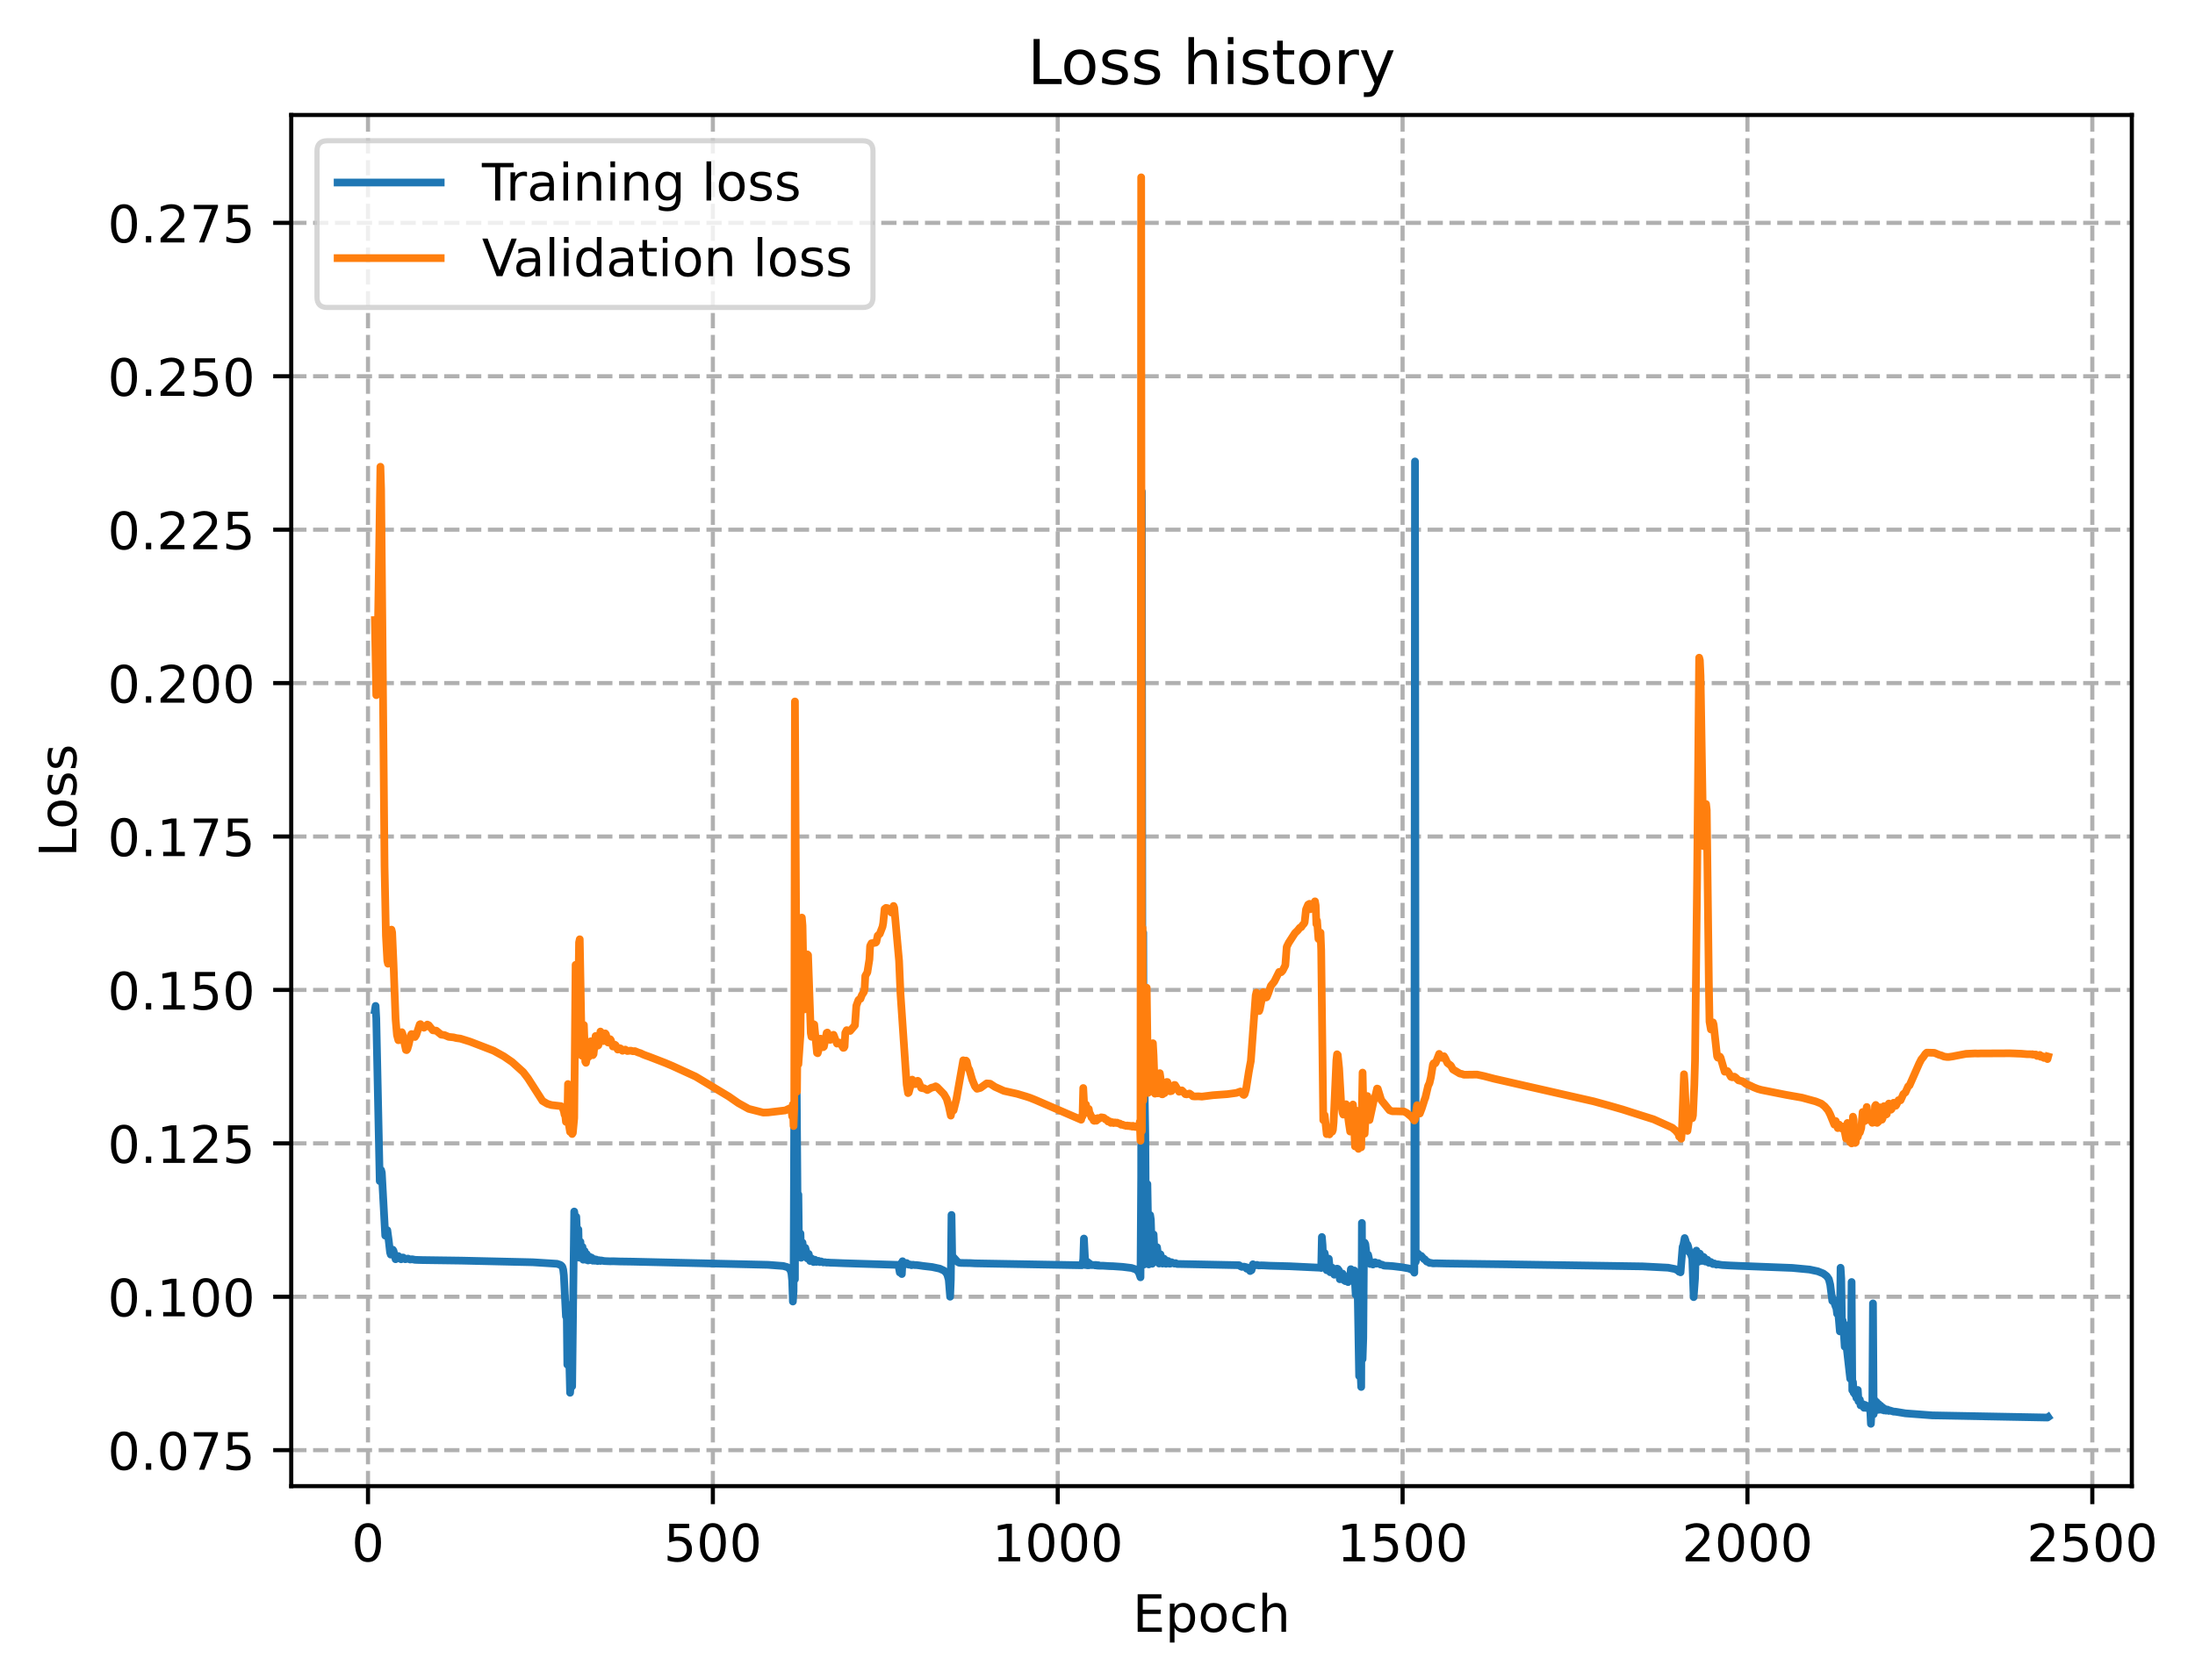 <?xml version="1.0" encoding="utf-8" standalone="no"?>
<!DOCTYPE svg PUBLIC "-//W3C//DTD SVG 1.1//EN"
  "http://www.w3.org/Graphics/SVG/1.1/DTD/svg11.dtd">
<!-- Created with matplotlib (https://matplotlib.org/) -->
<svg height="325.986pt" version="1.1" viewBox="0 0 425.883 325.986" width="425.883pt" xmlns="http://www.w3.org/2000/svg" xmlns:xlink="http://www.w3.org/1999/xlink">
 <defs>
  <style type="text/css">
*{stroke-linecap:butt;stroke-linejoin:round;}
  </style>
 </defs>
 <g id="figure_1">
  <g id="patch_1">
   <path d="M 0 325.986 
L 425.883 325.986 
L 425.883 0 
L 0 0 
z
" style="fill:#ffffff;"/>
  </g>
  <g id="axes_1">
   <g id="patch_2">
    <path d="M 56.506 288.43 
L 413.626 288.43 
L 413.626 22.318 
L 56.506 22.318 
z
" style="fill:#ffffff;"/>
   </g>
   <g id="matplotlib.axis_1">
    <g id="xtick_1">
     <g id="line2d_1">
      <path clip-path="url(#p9587d76557)" d="M 71.401 288.43 
L 71.401 22.318 
" style="fill:none;stroke:#b0b0b0;stroke-dasharray:2.96,1.28;stroke-dashoffset:0;stroke-width:0.8;"/>
     </g>
     <g id="line2d_2">
      <defs>
       <path d="M 0 0 
L 0 3.5 
" id="mae09c34c5b" style="stroke:#000000;stroke-width:0.8;"/>
      </defs>
      <g>
       <use style="stroke:#000000;stroke-width:0.8;" x="71.401" xlink:href="#mae09c34c5b" y="288.43"/>
      </g>
     </g>
     <g id="text_1">
      <!-- 0 -->
      <defs>
       <path d="M 31.781 66.406 
Q 24.172 66.406 20.328 58.906 
Q 16.5 51.422 16.5 36.375 
Q 16.5 21.391 20.328 13.891 
Q 24.172 6.391 31.781 6.391 
Q 39.453 6.391 43.281 13.891 
Q 47.125 21.391 47.125 36.375 
Q 47.125 51.422 43.281 58.906 
Q 39.453 66.406 31.781 66.406 
z
M 31.781 74.219 
Q 44.047 74.219 50.516 64.516 
Q 56.984 54.828 56.984 36.375 
Q 56.984 17.969 50.516 8.266 
Q 44.047 -1.422 31.781 -1.422 
Q 19.531 -1.422 13.062 8.266 
Q 6.594 17.969 6.594 36.375 
Q 6.594 54.828 13.062 64.516 
Q 19.531 74.219 31.781 74.219 
z
" id="DejaVuSans-48"/>
      </defs>
      <g transform="translate(68.219 303.029)scale(0.1 -0.1)">
       <use xlink:href="#DejaVuSans-48"/>
      </g>
     </g>
    </g>
    <g id="xtick_2">
     <g id="line2d_3">
      <path clip-path="url(#p9587d76557)" d="M 138.312 288.43 
L 138.312 22.318 
" style="fill:none;stroke:#b0b0b0;stroke-dasharray:2.96,1.28;stroke-dashoffset:0;stroke-width:0.8;"/>
     </g>
     <g id="line2d_4">
      <g>
       <use style="stroke:#000000;stroke-width:0.8;" x="138.312" xlink:href="#mae09c34c5b" y="288.43"/>
      </g>
     </g>
     <g id="text_2">
      <!-- 500 -->
      <defs>
       <path d="M 10.797 72.906 
L 49.516 72.906 
L 49.516 64.594 
L 19.828 64.594 
L 19.828 46.734 
Q 21.969 47.469 24.109 47.828 
Q 26.266 48.188 28.422 48.188 
Q 40.625 48.188 47.75 41.5 
Q 54.891 34.812 54.891 23.391 
Q 54.891 11.625 47.562 5.094 
Q 40.234 -1.422 26.906 -1.422 
Q 22.312 -1.422 17.547 -0.641 
Q 12.797 0.141 7.719 1.703 
L 7.719 11.625 
Q 12.109 9.234 16.797 8.062 
Q 21.484 6.891 26.703 6.891 
Q 35.156 6.891 40.078 11.328 
Q 45.016 15.766 45.016 23.391 
Q 45.016 31 40.078 35.438 
Q 35.156 39.891 26.703 39.891 
Q 22.75 39.891 18.812 39.016 
Q 14.891 38.141 10.797 36.281 
z
" id="DejaVuSans-53"/>
      </defs>
      <g transform="translate(128.768 303.029)scale(0.1 -0.1)">
       <use xlink:href="#DejaVuSans-53"/>
       <use x="63.623" xlink:href="#DejaVuSans-48"/>
       <use x="127.246" xlink:href="#DejaVuSans-48"/>
      </g>
     </g>
    </g>
    <g id="xtick_3">
     <g id="line2d_5">
      <path clip-path="url(#p9587d76557)" d="M 205.224 288.43 
L 205.224 22.318 
" style="fill:none;stroke:#b0b0b0;stroke-dasharray:2.96,1.28;stroke-dashoffset:0;stroke-width:0.8;"/>
     </g>
     <g id="line2d_6">
      <g>
       <use style="stroke:#000000;stroke-width:0.8;" x="205.224" xlink:href="#mae09c34c5b" y="288.43"/>
      </g>
     </g>
     <g id="text_3">
      <!-- 1000 -->
      <defs>
       <path d="M 12.406 8.297 
L 28.516 8.297 
L 28.516 63.922 
L 10.984 60.406 
L 10.984 69.391 
L 28.422 72.906 
L 38.281 72.906 
L 38.281 8.297 
L 54.391 8.297 
L 54.391 0 
L 12.406 0 
z
" id="DejaVuSans-49"/>
      </defs>
      <g transform="translate(192.499 303.029)scale(0.1 -0.1)">
       <use xlink:href="#DejaVuSans-49"/>
       <use x="63.623" xlink:href="#DejaVuSans-48"/>
       <use x="127.246" xlink:href="#DejaVuSans-48"/>
       <use x="190.869" xlink:href="#DejaVuSans-48"/>
      </g>
     </g>
    </g>
    <g id="xtick_4">
     <g id="line2d_7">
      <path clip-path="url(#p9587d76557)" d="M 272.135 288.43 
L 272.135 22.318 
" style="fill:none;stroke:#b0b0b0;stroke-dasharray:2.96,1.28;stroke-dashoffset:0;stroke-width:0.8;"/>
     </g>
     <g id="line2d_8">
      <g>
       <use style="stroke:#000000;stroke-width:0.8;" x="272.135" xlink:href="#mae09c34c5b" y="288.43"/>
      </g>
     </g>
     <g id="text_4">
      <!-- 1500 -->
      <g transform="translate(259.41 303.029)scale(0.1 -0.1)">
       <use xlink:href="#DejaVuSans-49"/>
       <use x="63.623" xlink:href="#DejaVuSans-53"/>
       <use x="127.246" xlink:href="#DejaVuSans-48"/>
       <use x="190.869" xlink:href="#DejaVuSans-48"/>
      </g>
     </g>
    </g>
    <g id="xtick_5">
     <g id="line2d_9">
      <path clip-path="url(#p9587d76557)" d="M 339.047 288.43 
L 339.047 22.318 
" style="fill:none;stroke:#b0b0b0;stroke-dasharray:2.96,1.28;stroke-dashoffset:0;stroke-width:0.8;"/>
     </g>
     <g id="line2d_10">
      <g>
       <use style="stroke:#000000;stroke-width:0.8;" x="339.047" xlink:href="#mae09c34c5b" y="288.43"/>
      </g>
     </g>
     <g id="text_5">
      <!-- 2000 -->
      <defs>
       <path d="M 19.188 8.297 
L 53.609 8.297 
L 53.609 0 
L 7.328 0 
L 7.328 8.297 
Q 12.938 14.109 22.625 23.891 
Q 32.328 33.688 34.812 36.531 
Q 39.547 41.844 41.422 45.531 
Q 43.312 49.219 43.312 52.781 
Q 43.312 58.594 39.234 62.25 
Q 35.156 65.922 28.609 65.922 
Q 23.969 65.922 18.812 64.312 
Q 13.672 62.703 7.812 59.422 
L 7.812 69.391 
Q 13.766 71.781 18.938 73 
Q 24.125 74.219 28.422 74.219 
Q 39.75 74.219 46.484 68.547 
Q 53.219 62.891 53.219 53.422 
Q 53.219 48.922 51.531 44.891 
Q 49.859 40.875 45.406 35.406 
Q 44.188 33.984 37.641 27.219 
Q 31.109 20.453 19.188 8.297 
z
" id="DejaVuSans-50"/>
      </defs>
      <g transform="translate(326.322 303.029)scale(0.1 -0.1)">
       <use xlink:href="#DejaVuSans-50"/>
       <use x="63.623" xlink:href="#DejaVuSans-48"/>
       <use x="127.246" xlink:href="#DejaVuSans-48"/>
       <use x="190.869" xlink:href="#DejaVuSans-48"/>
      </g>
     </g>
    </g>
    <g id="xtick_6">
     <g id="line2d_11">
      <path clip-path="url(#p9587d76557)" d="M 405.958 288.43 
L 405.958 22.318 
" style="fill:none;stroke:#b0b0b0;stroke-dasharray:2.96,1.28;stroke-dashoffset:0;stroke-width:0.8;"/>
     </g>
     <g id="line2d_12">
      <g>
       <use style="stroke:#000000;stroke-width:0.8;" x="405.958" xlink:href="#mae09c34c5b" y="288.43"/>
      </g>
     </g>
     <g id="text_6">
      <!-- 2500 -->
      <g transform="translate(393.233 303.029)scale(0.1 -0.1)">
       <use xlink:href="#DejaVuSans-50"/>
       <use x="63.623" xlink:href="#DejaVuSans-53"/>
       <use x="127.246" xlink:href="#DejaVuSans-48"/>
       <use x="190.869" xlink:href="#DejaVuSans-48"/>
      </g>
     </g>
    </g>
    <g id="text_7">
     <!-- Epoch -->
     <defs>
      <path d="M 9.812 72.906 
L 55.906 72.906 
L 55.906 64.594 
L 19.672 64.594 
L 19.672 43.016 
L 54.391 43.016 
L 54.391 34.719 
L 19.672 34.719 
L 19.672 8.297 
L 56.781 8.297 
L 56.781 0 
L 9.812 0 
z
" id="DejaVuSans-69"/>
      <path d="M 18.109 8.203 
L 18.109 -20.797 
L 9.078 -20.797 
L 9.078 54.688 
L 18.109 54.688 
L 18.109 46.391 
Q 20.953 51.266 25.266 53.625 
Q 29.594 56 35.594 56 
Q 45.562 56 51.781 48.094 
Q 58.016 40.188 58.016 27.297 
Q 58.016 14.406 51.781 6.484 
Q 45.562 -1.422 35.594 -1.422 
Q 29.594 -1.422 25.266 0.953 
Q 20.953 3.328 18.109 8.203 
z
M 48.688 27.297 
Q 48.688 37.203 44.609 42.844 
Q 40.531 48.484 33.406 48.484 
Q 26.266 48.484 22.188 42.844 
Q 18.109 37.203 18.109 27.297 
Q 18.109 17.391 22.188 11.75 
Q 26.266 6.109 33.406 6.109 
Q 40.531 6.109 44.609 11.75 
Q 48.688 17.391 48.688 27.297 
z
" id="DejaVuSans-112"/>
      <path d="M 30.609 48.391 
Q 23.391 48.391 19.188 42.75 
Q 14.984 37.109 14.984 27.297 
Q 14.984 17.484 19.156 11.844 
Q 23.344 6.203 30.609 6.203 
Q 37.797 6.203 41.984 11.859 
Q 46.188 17.531 46.188 27.297 
Q 46.188 37.016 41.984 42.703 
Q 37.797 48.391 30.609 48.391 
z
M 30.609 56 
Q 42.328 56 49.016 48.375 
Q 55.719 40.766 55.719 27.297 
Q 55.719 13.875 49.016 6.219 
Q 42.328 -1.422 30.609 -1.422 
Q 18.844 -1.422 12.172 6.219 
Q 5.516 13.875 5.516 27.297 
Q 5.516 40.766 12.172 48.375 
Q 18.844 56 30.609 56 
z
" id="DejaVuSans-111"/>
      <path d="M 48.781 52.594 
L 48.781 44.188 
Q 44.969 46.297 41.141 47.344 
Q 37.312 48.391 33.406 48.391 
Q 24.656 48.391 19.812 42.844 
Q 14.984 37.312 14.984 27.297 
Q 14.984 17.281 19.812 11.734 
Q 24.656 6.203 33.406 6.203 
Q 37.312 6.203 41.141 7.25 
Q 44.969 8.297 48.781 10.406 
L 48.781 2.094 
Q 45.016 0.344 40.984 -0.531 
Q 36.969 -1.422 32.422 -1.422 
Q 20.062 -1.422 12.781 6.344 
Q 5.516 14.109 5.516 27.297 
Q 5.516 40.672 12.859 48.328 
Q 20.219 56 33.016 56 
Q 37.156 56 41.109 55.141 
Q 45.062 54.297 48.781 52.594 
z
" id="DejaVuSans-99"/>
      <path d="M 54.891 33.016 
L 54.891 0 
L 45.906 0 
L 45.906 32.719 
Q 45.906 40.484 42.875 44.328 
Q 39.844 48.188 33.797 48.188 
Q 26.516 48.188 22.312 43.547 
Q 18.109 38.922 18.109 30.906 
L 18.109 0 
L 9.078 0 
L 9.078 75.984 
L 18.109 75.984 
L 18.109 46.188 
Q 21.344 51.125 25.703 53.562 
Q 30.078 56 35.797 56 
Q 45.219 56 50.047 50.172 
Q 54.891 44.344 54.891 33.016 
z
" id="DejaVuSans-104"/>
     </defs>
     <g transform="translate(219.755 316.707)scale(0.1 -0.1)">
      <use xlink:href="#DejaVuSans-69"/>
      <use x="63.184" xlink:href="#DejaVuSans-112"/>
      <use x="126.66" xlink:href="#DejaVuSans-111"/>
      <use x="187.842" xlink:href="#DejaVuSans-99"/>
      <use x="242.822" xlink:href="#DejaVuSans-104"/>
     </g>
    </g>
   </g>
   <g id="matplotlib.axis_2">
    <g id="ytick_1">
     <g id="line2d_13">
      <path clip-path="url(#p9587d76557)" d="M 56.506 281.449 
L 413.626 281.449 
" style="fill:none;stroke:#b0b0b0;stroke-dasharray:2.96,1.28;stroke-dashoffset:0;stroke-width:0.8;"/>
     </g>
     <g id="line2d_14">
      <defs>
       <path d="M 0 0 
L -3.5 0 
" id="m4286e74479" style="stroke:#000000;stroke-width:0.8;"/>
      </defs>
      <g>
       <use style="stroke:#000000;stroke-width:0.8;" x="56.506" xlink:href="#m4286e74479" y="281.449"/>
      </g>
     </g>
     <g id="text_8">
      <!-- 0.075 -->
      <defs>
       <path d="M 10.688 12.406 
L 21 12.406 
L 21 0 
L 10.688 0 
z
" id="DejaVuSans-46"/>
       <path d="M 8.203 72.906 
L 55.078 72.906 
L 55.078 68.703 
L 28.609 0 
L 18.312 0 
L 43.219 64.594 
L 8.203 64.594 
z
" id="DejaVuSans-55"/>
      </defs>
      <g transform="translate(20.878 285.248)scale(0.1 -0.1)">
       <use xlink:href="#DejaVuSans-48"/>
       <use x="63.623" xlink:href="#DejaVuSans-46"/>
       <use x="95.41" xlink:href="#DejaVuSans-48"/>
       <use x="159.033" xlink:href="#DejaVuSans-55"/>
       <use x="222.656" xlink:href="#DejaVuSans-53"/>
      </g>
     </g>
    </g>
    <g id="ytick_2">
     <g id="line2d_15">
      <path clip-path="url(#p9587d76557)" d="M 56.506 251.674 
L 413.626 251.674 
" style="fill:none;stroke:#b0b0b0;stroke-dasharray:2.96,1.28;stroke-dashoffset:0;stroke-width:0.8;"/>
     </g>
     <g id="line2d_16">
      <g>
       <use style="stroke:#000000;stroke-width:0.8;" x="56.506" xlink:href="#m4286e74479" y="251.674"/>
      </g>
     </g>
     <g id="text_9">
      <!-- 0.100 -->
      <g transform="translate(20.878 255.473)scale(0.1 -0.1)">
       <use xlink:href="#DejaVuSans-48"/>
       <use x="63.623" xlink:href="#DejaVuSans-46"/>
       <use x="95.41" xlink:href="#DejaVuSans-49"/>
       <use x="159.033" xlink:href="#DejaVuSans-48"/>
       <use x="222.656" xlink:href="#DejaVuSans-48"/>
      </g>
     </g>
    </g>
    <g id="ytick_3">
     <g id="line2d_17">
      <path clip-path="url(#p9587d76557)" d="M 56.506 221.9 
L 413.626 221.9 
" style="fill:none;stroke:#b0b0b0;stroke-dasharray:2.96,1.28;stroke-dashoffset:0;stroke-width:0.8;"/>
     </g>
     <g id="line2d_18">
      <g>
       <use style="stroke:#000000;stroke-width:0.8;" x="56.506" xlink:href="#m4286e74479" y="221.9"/>
      </g>
     </g>
     <g id="text_10">
      <!-- 0.125 -->
      <g transform="translate(20.878 225.699)scale(0.1 -0.1)">
       <use xlink:href="#DejaVuSans-48"/>
       <use x="63.623" xlink:href="#DejaVuSans-46"/>
       <use x="95.41" xlink:href="#DejaVuSans-49"/>
       <use x="159.033" xlink:href="#DejaVuSans-50"/>
       <use x="222.656" xlink:href="#DejaVuSans-53"/>
      </g>
     </g>
    </g>
    <g id="ytick_4">
     <g id="line2d_19">
      <path clip-path="url(#p9587d76557)" d="M 56.506 192.125 
L 413.626 192.125 
" style="fill:none;stroke:#b0b0b0;stroke-dasharray:2.96,1.28;stroke-dashoffset:0;stroke-width:0.8;"/>
     </g>
     <g id="line2d_20">
      <g>
       <use style="stroke:#000000;stroke-width:0.8;" x="56.506" xlink:href="#m4286e74479" y="192.125"/>
      </g>
     </g>
     <g id="text_11">
      <!-- 0.150 -->
      <g transform="translate(20.878 195.924)scale(0.1 -0.1)">
       <use xlink:href="#DejaVuSans-48"/>
       <use x="63.623" xlink:href="#DejaVuSans-46"/>
       <use x="95.41" xlink:href="#DejaVuSans-49"/>
       <use x="159.033" xlink:href="#DejaVuSans-53"/>
       <use x="222.656" xlink:href="#DejaVuSans-48"/>
      </g>
     </g>
    </g>
    <g id="ytick_5">
     <g id="line2d_21">
      <path clip-path="url(#p9587d76557)" d="M 56.506 162.35 
L 413.626 162.35 
" style="fill:none;stroke:#b0b0b0;stroke-dasharray:2.96,1.28;stroke-dashoffset:0;stroke-width:0.8;"/>
     </g>
     <g id="line2d_22">
      <g>
       <use style="stroke:#000000;stroke-width:0.8;" x="56.506" xlink:href="#m4286e74479" y="162.35"/>
      </g>
     </g>
     <g id="text_12">
      <!-- 0.175 -->
      <g transform="translate(20.878 166.15)scale(0.1 -0.1)">
       <use xlink:href="#DejaVuSans-48"/>
       <use x="63.623" xlink:href="#DejaVuSans-46"/>
       <use x="95.41" xlink:href="#DejaVuSans-49"/>
       <use x="159.033" xlink:href="#DejaVuSans-55"/>
       <use x="222.656" xlink:href="#DejaVuSans-53"/>
      </g>
     </g>
    </g>
    <g id="ytick_6">
     <g id="line2d_23">
      <path clip-path="url(#p9587d76557)" d="M 56.506 132.576 
L 413.626 132.576 
" style="fill:none;stroke:#b0b0b0;stroke-dasharray:2.96,1.28;stroke-dashoffset:0;stroke-width:0.8;"/>
     </g>
     <g id="line2d_24">
      <g>
       <use style="stroke:#000000;stroke-width:0.8;" x="56.506" xlink:href="#m4286e74479" y="132.576"/>
      </g>
     </g>
     <g id="text_13">
      <!-- 0.200 -->
      <g transform="translate(20.878 136.375)scale(0.1 -0.1)">
       <use xlink:href="#DejaVuSans-48"/>
       <use x="63.623" xlink:href="#DejaVuSans-46"/>
       <use x="95.41" xlink:href="#DejaVuSans-50"/>
       <use x="159.033" xlink:href="#DejaVuSans-48"/>
       <use x="222.656" xlink:href="#DejaVuSans-48"/>
      </g>
     </g>
    </g>
    <g id="ytick_7">
     <g id="line2d_25">
      <path clip-path="url(#p9587d76557)" d="M 56.506 102.801 
L 413.626 102.801 
" style="fill:none;stroke:#b0b0b0;stroke-dasharray:2.96,1.28;stroke-dashoffset:0;stroke-width:0.8;"/>
     </g>
     <g id="line2d_26">
      <g>
       <use style="stroke:#000000;stroke-width:0.8;" x="56.506" xlink:href="#m4286e74479" y="102.801"/>
      </g>
     </g>
     <g id="text_14">
      <!-- 0.225 -->
      <g transform="translate(20.878 106.601)scale(0.1 -0.1)">
       <use xlink:href="#DejaVuSans-48"/>
       <use x="63.623" xlink:href="#DejaVuSans-46"/>
       <use x="95.41" xlink:href="#DejaVuSans-50"/>
       <use x="159.033" xlink:href="#DejaVuSans-50"/>
       <use x="222.656" xlink:href="#DejaVuSans-53"/>
      </g>
     </g>
    </g>
    <g id="ytick_8">
     <g id="line2d_27">
      <path clip-path="url(#p9587d76557)" d="M 56.506 73.027 
L 413.626 73.027 
" style="fill:none;stroke:#b0b0b0;stroke-dasharray:2.96,1.28;stroke-dashoffset:0;stroke-width:0.8;"/>
     </g>
     <g id="line2d_28">
      <g>
       <use style="stroke:#000000;stroke-width:0.8;" x="56.506" xlink:href="#m4286e74479" y="73.027"/>
      </g>
     </g>
     <g id="text_15">
      <!-- 0.250 -->
      <g transform="translate(20.878 76.826)scale(0.1 -0.1)">
       <use xlink:href="#DejaVuSans-48"/>
       <use x="63.623" xlink:href="#DejaVuSans-46"/>
       <use x="95.41" xlink:href="#DejaVuSans-50"/>
       <use x="159.033" xlink:href="#DejaVuSans-53"/>
       <use x="222.656" xlink:href="#DejaVuSans-48"/>
      </g>
     </g>
    </g>
    <g id="ytick_9">
     <g id="line2d_29">
      <path clip-path="url(#p9587d76557)" d="M 56.506 43.252 
L 413.626 43.252 
" style="fill:none;stroke:#b0b0b0;stroke-dasharray:2.96,1.28;stroke-dashoffset:0;stroke-width:0.8;"/>
     </g>
     <g id="line2d_30">
      <g>
       <use style="stroke:#000000;stroke-width:0.8;" x="56.506" xlink:href="#m4286e74479" y="43.252"/>
      </g>
     </g>
     <g id="text_16">
      <!-- 0.275 -->
      <g transform="translate(20.878 47.051)scale(0.1 -0.1)">
       <use xlink:href="#DejaVuSans-48"/>
       <use x="63.623" xlink:href="#DejaVuSans-46"/>
       <use x="95.41" xlink:href="#DejaVuSans-50"/>
       <use x="159.033" xlink:href="#DejaVuSans-55"/>
       <use x="222.656" xlink:href="#DejaVuSans-53"/>
      </g>
     </g>
    </g>
    <g id="text_17">
     <!-- Loss -->
     <defs>
      <path d="M 9.812 72.906 
L 19.672 72.906 
L 19.672 8.297 
L 55.172 8.297 
L 55.172 0 
L 9.812 0 
z
" id="DejaVuSans-76"/>
      <path d="M 44.281 53.078 
L 44.281 44.578 
Q 40.484 46.531 36.375 47.5 
Q 32.281 48.484 27.875 48.484 
Q 21.188 48.484 17.844 46.438 
Q 14.5 44.391 14.5 40.281 
Q 14.5 37.156 16.891 35.375 
Q 19.281 33.594 26.516 31.984 
L 29.594 31.297 
Q 39.156 29.25 43.188 25.516 
Q 47.219 21.781 47.219 15.094 
Q 47.219 7.469 41.188 3.016 
Q 35.156 -1.422 24.609 -1.422 
Q 20.219 -1.422 15.453 -0.562 
Q 10.688 0.297 5.422 2 
L 5.422 11.281 
Q 10.406 8.688 15.234 7.391 
Q 20.062 6.109 24.812 6.109 
Q 31.156 6.109 34.562 8.281 
Q 37.984 10.453 37.984 14.406 
Q 37.984 18.062 35.516 20.016 
Q 33.062 21.969 24.703 23.781 
L 21.578 24.516 
Q 13.234 26.266 9.516 29.906 
Q 5.812 33.547 5.812 39.891 
Q 5.812 47.609 11.281 51.797 
Q 16.75 56 26.812 56 
Q 31.781 56 36.172 55.266 
Q 40.578 54.547 44.281 53.078 
z
" id="DejaVuSans-115"/>
     </defs>
     <g transform="translate(14.798 166.341)rotate(-90)scale(0.1 -0.1)">
      <use xlink:href="#DejaVuSans-76"/>
      <use x="53.963" xlink:href="#DejaVuSans-111"/>
      <use x="115.145" xlink:href="#DejaVuSans-115"/>
      <use x="167.244" xlink:href="#DejaVuSans-115"/>
     </g>
    </g>
   </g>
   <g id="line2d_31">
    <path clip-path="url(#p9587d76557)" d="M 72.739 196.085 
L 72.873 195.228 
L 73.007 197.654 
L 73.676 229.226 
L 73.81 228.56 
L 73.943 227.084 
L 74.077 227.582 
L 74.746 239.816 
L 75.014 238.751 
L 75.148 238.755 
L 75.415 240.72 
L 75.683 243.079 
L 75.817 243.495 
L 75.951 243.299 
L 76.218 242.542 
L 76.352 242.767 
L 76.754 244.393 
L 76.887 244.32 
L 77.155 243.792 
L 77.289 243.776 
L 77.824 244.402 
L 78.092 244.06 
L 78.226 244.062 
L 78.627 244.394 
L 79.162 244.267 
L 79.564 244.447 
L 79.965 244.395 
L 80.501 244.507 
L 81.036 244.529 
L 81.973 244.555 
L 89.601 244.663 
L 103.384 244.982 
L 108.068 245.276 
L 108.737 245.495 
L 109.005 245.723 
L 109.139 245.955 
L 109.273 246.419 
L 109.406 247.532 
L 109.808 255.488 
L 109.942 253.099 
L 110.076 264.863 
L 110.209 263.806 
L 110.343 259.602 
L 110.611 270.311 
L 110.879 266.906 
L 111.012 269.068 
L 111.414 235.134 
L 111.548 236.198 
L 111.681 242.519 
L 111.815 236.15 
L 112.083 242.727 
L 112.217 238.615 
L 112.351 244.085 
L 112.618 241.011 
L 112.752 244.09 
L 112.886 243.398 
L 113.02 241.998 
L 113.154 244.48 
L 113.421 242.787 
L 113.689 244.499 
L 113.823 243.378 
L 114.09 244.636 
L 114.224 243.946 
L 114.358 243.89 
L 114.492 244.563 
L 114.626 244.463 
L 114.759 244.067 
L 115.027 244.677 
L 115.161 244.362 
L 115.295 244.371 
L 115.429 244.692 
L 115.562 244.645 
L 115.696 244.457 
L 115.964 244.755 
L 116.231 244.581 
L 116.499 244.731 
L 116.633 244.625 
L 117.034 244.709 
L 117.302 244.751 
L 118.373 244.794 
L 119.042 244.785 
L 120.246 244.827 
L 122.789 244.865 
L 149.018 245.476 
L 151.962 245.702 
L 152.765 245.929 
L 153.167 246.218 
L 153.434 246.679 
L 153.568 247.198 
L 153.702 248.551 
L 153.836 252.602 
L 153.97 250.554 
L 154.103 216.121 
L 154.237 248.29 
L 154.371 183.532 
L 154.772 237.641 
L 154.906 231.847 
L 155.04 244.027 
L 155.174 239.721 
L 155.308 239.394 
L 155.442 244.106 
L 155.575 243.95 
L 155.709 241.165 
L 155.977 243.907 
L 156.245 242.181 
L 156.378 242.659 
L 156.646 244.239 
L 156.914 243.364 
L 157.181 244.738 
L 157.315 244.574 
L 157.449 244.228 
L 157.583 244.338 
L 157.85 244.94 
L 158.118 244.491 
L 158.386 244.92 
L 158.787 244.701 
L 159.055 244.948 
L 159.322 244.819 
L 159.724 245.012 
L 159.992 244.959 
L 160.393 245.051 
L 160.661 245.031 
L 161.062 245.07 
L 161.865 245.093 
L 163.739 245.17 
L 174.311 245.492 
L 174.578 246.972 
L 174.846 245.159 
L 174.98 247.27 
L 175.114 244.781 
L 175.247 245.659 
L 175.381 245.071 
L 175.649 245.376 
L 175.916 245.136 
L 176.318 245.451 
L 176.586 245.419 
L 176.853 245.552 
L 177.121 245.462 
L 177.522 245.53 
L 177.79 245.524 
L 178.325 245.586 
L 179.128 245.703 
L 180.868 245.906 
L 182.34 246.226 
L 183.143 246.594 
L 183.544 246.962 
L 183.812 247.421 
L 184.08 248.375 
L 184.347 251.667 
L 184.481 248.365 
L 184.615 235.794 
L 184.749 243.947 
L 184.883 243.896 
L 185.819 244.924 
L 186.087 245.076 
L 186.489 245.115 
L 188.228 245.141 
L 189.165 245.194 
L 197.061 245.332 
L 209.908 245.564 
L 210.041 245.294 
L 210.175 244.395 
L 210.309 240.38 
L 210.577 245.518 
L 210.71 244.845 
L 210.844 244.805 
L 210.978 245.572 
L 211.112 245.003 
L 211.246 245.57 
L 211.38 245.212 
L 211.513 245.52 
L 211.647 245.397 
L 211.781 245.529 
L 212.316 245.508 
L 212.45 245.582 
L 212.584 245.5 
L 212.718 245.607 
L 212.852 245.53 
L 212.985 245.638 
L 213.119 245.55 
L 213.253 245.647 
L 213.521 245.653 
L 214.056 245.652 
L 215.26 245.728 
L 215.93 245.744 
L 217.803 245.874 
L 219.543 246.089 
L 220.346 246.36 
L 220.747 246.666 
L 221.015 247.126 
L 221.282 247.901 
L 221.416 228.287 
L 221.55 95.405 
L 221.684 237.751 
L 221.818 181.012 
L 221.952 245.432 
L 222.085 212.181 
L 222.219 220.475 
L 222.353 242.333 
L 222.487 242.084 
L 222.621 229.801 
L 222.888 245.403 
L 223.156 235.817 
L 223.29 236.72 
L 223.557 245.274 
L 223.825 239.571 
L 224.093 244.87 
L 224.227 244.756 
L 224.494 242.053 
L 224.896 245.23 
L 225.163 243.435 
L 225.565 245.244 
L 225.832 244.272 
L 225.966 244.41 
L 226.234 245.278 
L 226.368 245.141 
L 226.635 244.731 
L 226.903 245.26 
L 227.037 245.261 
L 227.305 244.974 
L 227.84 245.239 
L 228.107 245.15 
L 228.375 245.313 
L 229.044 245.323 
L 230.784 245.356 
L 233.059 245.401 
L 240.419 245.552 
L 240.687 245.765 
L 240.954 245.875 
L 241.356 245.829 
L 241.757 245.919 
L 241.891 246.232 
L 242.025 245.998 
L 242.427 246.529 
L 242.56 246.688 
L 242.694 246.411 
L 242.828 246.525 
L 243.096 245.369 
L 243.497 245.59 
L 243.899 245.492 
L 244.166 245.602 
L 244.702 245.584 
L 245.103 245.59 
L 246.307 245.651 
L 250.188 245.754 
L 256.21 246.042 
L 256.344 246.093 
L 256.478 240.076 
L 256.612 241.71 
L 256.746 245.465 
L 257.013 243.183 
L 257.147 243.926 
L 257.415 246.532 
L 257.816 244.296 
L 258.084 246.912 
L 258.218 246.912 
L 258.485 246.029 
L 258.887 247.397 
L 259.021 247.152 
L 259.288 246.334 
L 259.422 246.222 
L 259.556 246.261 
L 259.824 246.618 
L 259.957 248.276 
L 260.091 247.114 
L 260.225 247.163 
L 260.359 248.123 
L 260.493 247.178 
L 260.626 247.435 
L 260.76 248.466 
L 261.028 248.643 
L 261.296 248.549 
L 261.563 248.832 
L 261.697 247.802 
L 261.965 247.946 
L 262.098 246.323 
L 262.232 246.482 
L 262.5 248.083 
L 262.768 246.576 
L 263.035 251.287 
L 263.303 247.85 
L 263.437 251.524 
L 263.704 267.068 
L 263.838 264.763 
L 263.972 266.079 
L 264.106 269.185 
L 264.24 237.348 
L 264.373 263.778 
L 264.507 259.702 
L 264.641 242.406 
L 264.775 241.18 
L 264.909 241.47 
L 265.176 243.734 
L 265.31 243.49 
L 265.444 243.517 
L 265.846 245.31 
L 266.113 245 
L 266.381 245.42 
L 266.782 244.978 
L 267.05 245.253 
L 267.451 245.148 
L 267.853 245.421 
L 268.121 245.432 
L 268.522 245.624 
L 268.923 245.655 
L 269.325 245.669 
L 270.262 245.735 
L 272.001 245.948 
L 273.34 246.185 
L 274.009 246.474 
L 274.276 246.739 
L 274.41 247.004 
L 274.544 89.557 
L 274.678 244.913 
L 274.945 243.553 
L 275.079 243.267 
L 275.213 243.387 
L 275.481 243.882 
L 275.748 243.741 
L 276.284 244.362 
L 276.418 244.392 
L 276.819 244.846 
L 277.087 244.919 
L 277.354 245.116 
L 277.622 245.107 
L 278.023 245.197 
L 278.693 245.183 
L 280.7 245.228 
L 292.209 245.377 
L 318.706 245.779 
L 323.657 246.035 
L 324.995 246.296 
L 325.531 246.571 
L 325.798 246.83 
L 325.932 246.812 
L 326.066 246.932 
L 326.467 241.972 
L 326.601 241.707 
L 326.869 240.281 
L 327.003 240.665 
L 327.27 241.623 
L 327.404 241.54 
L 327.538 241.901 
L 327.806 243.081 
L 328.073 243.376 
L 328.341 244.271 
L 328.609 251.748 
L 328.876 248.141 
L 329.01 243.016 
L 329.144 242.716 
L 329.545 244.884 
L 329.813 243.306 
L 329.947 243.659 
L 330.214 244.726 
L 330.482 243.919 
L 330.616 244.013 
L 330.884 244.846 
L 331.017 244.762 
L 331.151 244.501 
L 331.285 244.505 
L 331.553 245.087 
L 331.686 245.091 
L 331.954 244.929 
L 332.356 245.328 
L 332.623 245.215 
L 333.025 245.445 
L 333.292 245.377 
L 333.828 245.477 
L 334.229 245.525 
L 335.567 245.601 
L 337.307 245.675 
L 347.745 246.078 
L 351.091 246.394 
L 352.697 246.734 
L 353.767 247.165 
L 354.436 247.679 
L 354.838 248.265 
L 355.105 249.325 
L 355.507 252.472 
L 355.641 252.057 
L 356.176 253.626 
L 356.31 253.9 
L 356.444 254.997 
L 356.578 254.993 
L 356.711 255.279 
L 356.979 258.4 
L 357.113 246.046 
L 357.247 248.129 
L 357.38 257.1 
L 357.514 256.257 
L 357.648 257.168 
L 357.916 261.358 
L 358.05 257.155 
L 358.183 261.135 
L 358.317 261.691 
L 358.986 267.594 
L 359.12 266.136 
L 359.254 248.813 
L 359.388 269.831 
L 359.522 268.241 
L 359.655 270.321 
L 359.789 270.152 
L 359.923 270.674 
L 360.057 270.124 
L 360.191 271.323 
L 360.458 269.767 
L 360.592 271.976 
L 360.86 271.649 
L 360.994 272.757 
L 361.127 272.476 
L 361.261 272.727 
L 361.529 272.542 
L 361.663 273.226 
L 361.93 272.693 
L 362.064 273.249 
L 362.332 272.861 
L 362.466 273.349 
L 362.733 273.127 
L 362.867 273.526 
L 363.001 276.334 
L 363.135 273.631 
L 363.269 273.589 
L 363.402 252.965 
L 363.536 274.476 
L 363.67 271.644 
L 363.804 273.675 
L 363.938 272.181 
L 364.072 272.08 
L 364.205 273.662 
L 364.473 272.471 
L 364.607 273.597 
L 364.875 272.804 
L 365.142 273.624 
L 365.276 273.138 
L 365.544 273.74 
L 365.677 273.444 
L 365.811 273.483 
L 365.945 273.778 
L 366.213 273.573 
L 366.48 273.831 
L 366.614 273.727 
L 367.417 273.975 
L 367.685 273.978 
L 367.952 274.014 
L 369.023 274.191 
L 369.692 274.304 
L 374.911 274.696 
L 397.26 275.118 
L 397.394 275.025 
L 397.394 275.025 
" style="fill:none;stroke:#1f77b4;stroke-linecap:square;stroke-width:1.5;"/>
   </g>
   <g id="line2d_32">
    <path clip-path="url(#p9587d76557)" d="M 72.739 120.349 
L 73.007 134.92 
L 73.14 133.139 
L 73.408 116.998 
L 73.81 90.585 
L 73.943 94.946 
L 74.211 123.535 
L 74.612 168.188 
L 74.88 181.6 
L 75.148 186.466 
L 75.282 187.04 
L 75.415 186.624 
L 75.683 183.462 
L 75.951 180.42 
L 76.085 180.963 
L 76.352 187.033 
L 76.754 197.802 
L 77.021 200.881 
L 77.289 201.886 
L 77.423 201.872 
L 77.69 200.976 
L 77.958 200.328 
L 78.092 200.645 
L 78.761 203.774 
L 78.895 203.809 
L 79.029 203.637 
L 79.296 202.728 
L 79.698 200.924 
L 79.832 200.695 
L 79.965 200.71 
L 80.501 201.26 
L 80.768 200.845 
L 81.437 198.822 
L 81.571 198.762 
L 81.839 199.044 
L 82.24 199.464 
L 82.508 199.294 
L 82.91 198.848 
L 83.177 198.969 
L 83.98 199.961 
L 84.649 200.033 
L 85.586 200.801 
L 86.255 200.895 
L 87.058 201.236 
L 87.995 201.332 
L 88.53 201.47 
L 89.333 201.579 
L 91.207 202.164 
L 95.757 203.917 
L 97.764 205.021 
L 99.37 206.127 
L 101.511 208.06 
L 102.448 209.284 
L 105.258 213.67 
L 106.195 214.224 
L 106.998 214.47 
L 108.871 214.682 
L 109.139 214.948 
L 109.406 215.67 
L 109.54 216.352 
L 109.674 216.446 
L 109.808 217.727 
L 109.942 215.966 
L 110.076 217.463 
L 110.209 210.39 
L 110.343 218.111 
L 110.611 219.686 
L 110.879 218.362 
L 111.012 220.09 
L 111.146 219.875 
L 111.414 217.002 
L 111.681 187.253 
L 111.815 188.397 
L 112.083 203.231 
L 112.351 182.908 
L 112.484 182.296 
L 112.886 204.888 
L 113.02 203.311 
L 113.287 198.929 
L 113.555 206.033 
L 113.689 206.273 
L 113.823 205.572 
L 113.956 204.057 
L 114.224 205.111 
L 114.358 204.591 
L 114.626 202.084 
L 115.027 204.785 
L 115.161 204.591 
L 115.562 201.067 
L 115.696 201.36 
L 115.964 202.952 
L 116.098 202.873 
L 116.499 200.2 
L 116.633 200.376 
L 116.901 201.905 
L 117.034 202.064 
L 117.436 200.563 
L 117.57 200.731 
L 117.971 202.334 
L 118.105 202.228 
L 118.373 201.679 
L 118.506 201.827 
L 118.908 203.105 
L 119.042 203.109 
L 119.309 202.76 
L 119.443 202.863 
L 119.845 203.695 
L 119.978 203.676 
L 120.246 203.434 
L 120.38 203.474 
L 120.781 203.935 
L 121.049 203.784 
L 121.317 203.704 
L 121.718 203.985 
L 122.387 203.902 
L 122.789 204.027 
L 123.19 204.001 
L 123.859 204.28 
L 124.261 204.399 
L 124.796 204.657 
L 125.331 204.865 
L 126.001 205.101 
L 129.078 206.294 
L 130.417 206.857 
L 134.967 208.941 
L 141.39 212.799 
L 143.264 214.098 
L 145.271 215.211 
L 148.081 215.928 
L 149.018 215.904 
L 152.364 215.509 
L 153.3 215.078 
L 153.434 215.18 
L 153.568 215.485 
L 153.702 216.682 
L 153.836 214.333 
L 153.97 218.543 
L 154.103 214.84 
L 154.237 136.142 
L 154.639 211.866 
L 154.772 196.311 
L 154.906 206.564 
L 155.308 200.813 
L 155.575 178.084 
L 155.709 179.654 
L 155.977 193.725 
L 156.111 195.898 
L 156.245 195.615 
L 156.512 188.901 
L 156.646 185.228 
L 156.78 185.36 
L 157.315 200.522 
L 157.449 201.22 
L 157.583 200.923 
L 157.85 198.766 
L 157.984 198.837 
L 158.52 204.344 
L 158.653 204.415 
L 158.787 203.945 
L 159.189 201.577 
L 159.322 201.755 
L 159.724 203.237 
L 159.858 203.125 
L 160.125 201.833 
L 160.393 200.462 
L 160.527 200.397 
L 161.062 201.828 
L 161.196 201.746 
L 161.731 200.836 
L 161.999 201.53 
L 162.4 202.547 
L 162.668 202.469 
L 162.936 202.348 
L 163.203 202.716 
L 163.605 203.369 
L 163.739 203.343 
L 163.872 203.092 
L 164.006 200.451 
L 164.274 199.937 
L 164.943 200.087 
L 165.88 198.979 
L 166.147 195.205 
L 166.549 194.106 
L 166.817 193.858 
L 166.95 193.855 
L 167.218 193.134 
L 167.619 192.522 
L 167.753 191.96 
L 167.887 189.408 
L 168.289 188.711 
L 168.69 186.18 
L 168.824 183.594 
L 169.092 183.063 
L 169.493 183.017 
L 169.894 182.95 
L 170.028 182.81 
L 170.296 181.592 
L 170.697 181.241 
L 171.233 179.852 
L 171.367 179.13 
L 171.634 176.408 
L 171.902 176.203 
L 172.169 176.247 
L 172.571 176.579 
L 172.972 177.121 
L 173.106 176.979 
L 173.374 175.83 
L 173.508 176.186 
L 174.444 186.488 
L 174.712 192.789 
L 175.916 210.481 
L 176.184 212.15 
L 176.318 212.047 
L 176.987 209.531 
L 177.121 209.667 
L 177.389 210.308 
L 177.522 210.418 
L 177.656 210.373 
L 178.058 209.761 
L 178.191 209.858 
L 178.727 211.138 
L 178.994 211.213 
L 179.262 211.195 
L 179.931 211.562 
L 180.734 211.101 
L 181.136 211.02 
L 181.537 210.831 
L 181.805 210.975 
L 183.143 212.35 
L 183.678 213.266 
L 184.08 214.651 
L 184.481 216.527 
L 184.749 215.273 
L 184.883 215.51 
L 185.016 215.506 
L 185.552 213.389 
L 186.89 205.782 
L 187.024 205.843 
L 187.158 206.134 
L 187.291 206.082 
L 187.425 205.842 
L 187.559 206 
L 187.827 207.175 
L 188.094 207.661 
L 188.63 209.546 
L 189.165 210.837 
L 189.566 211.315 
L 190.236 211.139 
L 191.44 210.267 
L 192.109 210.324 
L 193.046 210.939 
L 194.786 211.723 
L 197.328 212.284 
L 199.068 212.803 
L 199.871 213.068 
L 200.941 213.498 
L 209.774 217.32 
L 209.908 216.576 
L 210.041 216.663 
L 210.175 211.161 
L 210.443 216.082 
L 210.71 214.375 
L 210.844 215.359 
L 210.978 215.307 
L 211.112 215.492 
L 211.246 215.219 
L 211.38 216.046 
L 211.513 216.164 
L 211.781 216.889 
L 211.915 216.832 
L 212.049 217 
L 212.183 217.47 
L 212.316 217.533 
L 212.45 217.101 
L 212.718 217.507 
L 212.852 217.401 
L 212.985 217.007 
L 213.253 217.12 
L 213.655 216.848 
L 214.056 216.913 
L 214.19 216.948 
L 214.458 217.242 
L 214.725 217.305 
L 214.993 217.67 
L 215.26 217.619 
L 215.528 217.933 
L 215.796 217.782 
L 216.063 217.967 
L 216.331 217.84 
L 216.599 217.954 
L 216.733 217.877 
L 217.134 218.074 
L 217.268 218.055 
L 217.535 218.293 
L 217.803 218.268 
L 218.071 218.414 
L 218.338 218.434 
L 218.472 218.514 
L 218.74 218.436 
L 218.874 218.545 
L 219.141 218.481 
L 219.275 218.586 
L 219.409 218.511 
L 219.677 218.662 
L 219.81 218.497 
L 219.944 218.674 
L 220.212 218.591 
L 220.346 218.731 
L 220.48 218.619 
L 220.613 218.752 
L 220.881 218.534 
L 221.015 218.808 
L 221.149 217.688 
L 221.282 221.409 
L 221.416 34.414 
L 221.55 219.521 
L 221.684 180.076 
L 221.818 213.594 
L 221.952 197.482 
L 222.085 199.665 
L 222.219 210.401 
L 222.353 203.843 
L 222.487 191.692 
L 222.755 212.109 
L 222.888 209.997 
L 223.022 205.654 
L 223.156 206.453 
L 223.424 211.804 
L 223.691 202.467 
L 223.825 204.88 
L 224.093 212.264 
L 224.36 211.14 
L 224.628 212.199 
L 224.762 211.28 
L 225.03 208.278 
L 225.163 209.149 
L 225.431 212.38 
L 225.565 212.384 
L 225.832 212.164 
L 225.966 212.148 
L 226.1 211.7 
L 226.368 209.993 
L 226.502 209.996 
L 227.037 211.803 
L 227.305 211.746 
L 227.572 211.241 
L 227.84 210.564 
L 227.974 210.575 
L 228.777 211.888 
L 229.044 211.741 
L 229.312 211.62 
L 229.58 211.891 
L 229.981 212.359 
L 230.249 212.398 
L 230.784 212.23 
L 231.052 212.42 
L 231.453 212.766 
L 231.854 212.798 
L 232.524 212.775 
L 233.193 212.828 
L 235.334 212.559 
L 238.144 212.355 
L 239.884 212.117 
L 240.687 211.831 
L 241.222 212.447 
L 241.356 212.504 
L 241.49 212.363 
L 241.757 211.46 
L 242.293 208.069 
L 242.56 206.594 
L 242.694 205.9 
L 243.631 193.185 
L 243.765 192.653 
L 243.899 192.779 
L 244.032 193.368 
L 244.166 196.107 
L 244.3 196.23 
L 244.434 195.865 
L 245.103 192.557 
L 245.638 193.602 
L 245.772 193.533 
L 246.04 192.879 
L 246.575 191.336 
L 247.244 190.512 
L 248.181 188.63 
L 248.582 188.687 
L 248.85 188.4 
L 249.385 187.341 
L 249.653 183.769 
L 250.054 182.957 
L 251.259 181.092 
L 251.794 180.571 
L 252.196 180.058 
L 252.463 179.944 
L 252.731 179.549 
L 252.999 179.264 
L 253.132 178.995 
L 253.4 176.508 
L 253.801 175.573 
L 254.069 175.418 
L 254.203 176.469 
L 255.14 174.932 
L 255.274 175.718 
L 255.407 179.342 
L 255.541 178.676 
L 255.809 182.219 
L 255.943 182.333 
L 256.21 181.003 
L 256.344 184.39 
L 256.746 217.398 
L 257.013 216.44 
L 257.415 220.112 
L 257.682 219.377 
L 257.95 220.167 
L 258.351 219.459 
L 258.485 219.639 
L 258.619 219.269 
L 258.753 217.797 
L 259.288 205.809 
L 259.422 204.615 
L 259.556 204.744 
L 259.824 207.329 
L 260.225 214.305 
L 260.493 215.977 
L 260.626 216.321 
L 260.76 216.008 
L 261.162 214.31 
L 261.296 214.722 
L 261.697 217.857 
L 261.965 219.613 
L 262.098 219.084 
L 262.5 214.363 
L 262.634 215.997 
L 262.901 222.491 
L 263.169 215.556 
L 263.303 216.63 
L 263.571 222.971 
L 263.838 220.9 
L 263.972 222.529 
L 264.106 222.673 
L 264.373 208.168 
L 264.641 219.754 
L 264.775 220.038 
L 265.043 215.136 
L 265.176 212.795 
L 265.31 212.723 
L 265.712 217.379 
L 266.515 213.71 
L 266.916 212.437 
L 267.184 211.269 
L 267.318 211.305 
L 267.987 213.483 
L 269.593 215.472 
L 270.128 215.676 
L 270.797 215.677 
L 272.403 215.722 
L 272.938 215.993 
L 273.875 216.775 
L 274.41 217.47 
L 274.544 217.247 
L 274.945 214.498 
L 275.079 214.765 
L 275.347 216.077 
L 275.481 216.119 
L 275.882 215.063 
L 276.418 213.359 
L 276.551 213.051 
L 277.087 210.769 
L 277.354 210.207 
L 277.622 209.094 
L 278.023 206.611 
L 278.157 206.358 
L 278.425 206.414 
L 278.559 206.273 
L 279.228 204.54 
L 279.763 205.307 
L 280.165 204.995 
L 280.432 205.446 
L 280.834 206.306 
L 281.503 206.815 
L 281.904 207.555 
L 283.243 208.357 
L 283.644 208.436 
L 284.045 208.586 
L 286.588 208.554 
L 287.926 208.845 
L 289.934 209.37 
L 309.204 213.75 
L 312.148 214.559 
L 314.825 215.33 
L 318.17 216.397 
L 320.847 217.241 
L 324.46 218.867 
L 325.129 219.442 
L 325.664 220.08 
L 325.798 220.6 
L 325.932 220.653 
L 326.066 220.188 
L 326.2 221.005 
L 326.334 219.44 
L 326.735 208.495 
L 326.869 210.292 
L 327.27 219.41 
L 327.404 219.486 
L 327.939 215.795 
L 328.341 217.024 
L 328.475 216.463 
L 328.742 210.524 
L 328.876 205.83 
L 329.278 170.884 
L 329.679 127.645 
L 329.813 128.145 
L 329.947 131.179 
L 330.482 164.211 
L 330.616 163.133 
L 331.017 156.046 
L 331.151 157.219 
L 331.553 190.424 
L 331.686 198.288 
L 331.954 199.797 
L 332.356 198.423 
L 332.489 198.851 
L 333.158 205.01 
L 333.292 205.266 
L 333.56 205.101 
L 333.694 205.062 
L 333.828 205.256 
L 334.631 207.998 
L 334.898 207.933 
L 335.166 207.878 
L 335.433 208.262 
L 335.835 208.993 
L 336.103 209.087 
L 336.504 208.954 
L 336.772 209.147 
L 337.307 209.671 
L 338.11 209.868 
L 338.779 210.376 
L 339.582 210.692 
L 340.251 211.025 
L 341.054 211.34 
L 341.723 211.53 
L 346.541 212.489 
L 349.619 213.034 
L 352.295 213.763 
L 353.366 214.194 
L 354.035 214.724 
L 354.704 215.514 
L 355.105 216.312 
L 355.908 218.27 
L 356.176 217.571 
L 356.578 218.944 
L 356.845 218.266 
L 357.38 219.037 
L 357.648 218.635 
L 357.782 218.925 
L 358.183 220.98 
L 358.451 217.946 
L 358.585 218.029 
L 358.853 221.344 
L 358.986 221.701 
L 359.12 221.554 
L 359.254 221.918 
L 359.388 220.998 
L 359.522 216.725 
L 359.655 217.309 
L 359.789 221.367 
L 359.923 221.828 
L 360.057 221.726 
L 360.325 219.146 
L 360.458 220.65 
L 360.726 219.552 
L 360.86 219.797 
L 361.127 218.941 
L 361.395 215.824 
L 361.663 217.636 
L 361.797 217.583 
L 361.93 216.78 
L 362.198 214.842 
L 362.466 217.177 
L 362.6 217.377 
L 362.867 216.23 
L 363.269 217.921 
L 363.402 217.713 
L 363.67 217.845 
L 363.804 214.665 
L 363.938 214.453 
L 364.205 217.931 
L 364.473 217.696 
L 364.741 214.907 
L 365.008 217.312 
L 365.142 217.312 
L 365.276 217.056 
L 365.544 214.675 
L 365.677 214.789 
L 365.945 216.318 
L 366.079 216.237 
L 366.48 214.178 
L 366.882 215.379 
L 367.016 215.245 
L 367.417 214.017 
L 367.819 214.613 
L 367.952 214.433 
L 368.354 213.518 
L 368.755 213.549 
L 369.023 212.965 
L 369.291 212.338 
L 369.692 212.025 
L 370.227 210.848 
L 370.495 210.655 
L 372.369 206.405 
L 372.77 205.614 
L 373.172 205.125 
L 373.573 204.543 
L 373.841 204.296 
L 375.313 204.333 
L 376.249 204.724 
L 376.651 204.828 
L 377.186 205.057 
L 377.722 205.136 
L 378.123 205.14 
L 378.926 205.021 
L 379.327 204.934 
L 381.469 204.528 
L 383.208 204.449 
L 383.744 204.468 
L 384.279 204.45 
L 388.829 204.432 
L 389.766 204.419 
L 390.97 204.458 
L 391.371 204.478 
L 392.174 204.506 
L 393.245 204.6 
L 393.914 204.604 
L 394.182 204.644 
L 394.316 204.599 
L 394.449 204.692 
L 394.717 204.659 
L 394.851 204.728 
L 394.985 204.658 
L 395.252 204.943 
L 395.386 204.81 
L 395.654 204.928 
L 395.788 204.741 
L 395.921 205.099 
L 396.055 204.907 
L 396.323 205.19 
L 396.457 205.043 
L 396.591 205.325 
L 396.724 205.148 
L 396.992 205.334 
L 397.126 205.068 
L 397.26 205.548 
L 397.394 205.058 
L 397.394 205.058 
" style="fill:none;stroke:#ff7f0e;stroke-linecap:square;stroke-width:1.5;"/>
   </g>
   <g id="patch_3">
    <path d="M 56.506 288.43 
L 56.506 22.318 
" style="fill:none;stroke:#000000;stroke-linecap:square;stroke-linejoin:miter;stroke-width:0.8;"/>
   </g>
   <g id="patch_4">
    <path d="M 413.626 288.43 
L 413.626 22.318 
" style="fill:none;stroke:#000000;stroke-linecap:square;stroke-linejoin:miter;stroke-width:0.8;"/>
   </g>
   <g id="patch_5">
    <path d="M 56.506 288.43 
L 413.626 288.43 
" style="fill:none;stroke:#000000;stroke-linecap:square;stroke-linejoin:miter;stroke-width:0.8;"/>
   </g>
   <g id="patch_6">
    <path d="M 56.506 22.318 
L 413.626 22.318 
" style="fill:none;stroke:#000000;stroke-linecap:square;stroke-linejoin:miter;stroke-width:0.8;"/>
   </g>
   <g id="text_18">
    <!-- Loss history -->
    <defs>
     <path id="DejaVuSans-32"/>
     <path d="M 9.422 54.688 
L 18.406 54.688 
L 18.406 0 
L 9.422 0 
z
M 9.422 75.984 
L 18.406 75.984 
L 18.406 64.594 
L 9.422 64.594 
z
" id="DejaVuSans-105"/>
     <path d="M 18.312 70.219 
L 18.312 54.688 
L 36.812 54.688 
L 36.812 47.703 
L 18.312 47.703 
L 18.312 18.016 
Q 18.312 11.328 20.141 9.422 
Q 21.969 7.516 27.594 7.516 
L 36.812 7.516 
L 36.812 0 
L 27.594 0 
Q 17.188 0 13.234 3.875 
Q 9.281 7.766 9.281 18.016 
L 9.281 47.703 
L 2.688 47.703 
L 2.688 54.688 
L 9.281 54.688 
L 9.281 70.219 
z
" id="DejaVuSans-116"/>
     <path d="M 41.109 46.297 
Q 39.594 47.172 37.812 47.578 
Q 36.031 48 33.891 48 
Q 26.266 48 22.188 43.047 
Q 18.109 38.094 18.109 28.812 
L 18.109 0 
L 9.078 0 
L 9.078 54.688 
L 18.109 54.688 
L 18.109 46.188 
Q 20.953 51.172 25.484 53.578 
Q 30.031 56 36.531 56 
Q 37.453 56 38.578 55.875 
Q 39.703 55.766 41.062 55.516 
z
" id="DejaVuSans-114"/>
     <path d="M 32.172 -5.078 
Q 28.375 -14.844 24.75 -17.812 
Q 21.141 -20.797 15.094 -20.797 
L 7.906 -20.797 
L 7.906 -13.281 
L 13.188 -13.281 
Q 16.891 -13.281 18.938 -11.516 
Q 21 -9.766 23.484 -3.219 
L 25.094 0.875 
L 2.984 54.688 
L 12.5 54.688 
L 29.594 11.922 
L 46.688 54.688 
L 56.203 54.688 
z
" id="DejaVuSans-121"/>
    </defs>
    <g transform="translate(199.363 16.318)scale(0.12 -0.12)">
     <use xlink:href="#DejaVuSans-76"/>
     <use x="53.963" xlink:href="#DejaVuSans-111"/>
     <use x="115.145" xlink:href="#DejaVuSans-115"/>
     <use x="167.244" xlink:href="#DejaVuSans-115"/>
     <use x="219.344" xlink:href="#DejaVuSans-32"/>
     <use x="251.131" xlink:href="#DejaVuSans-104"/>
     <use x="314.51" xlink:href="#DejaVuSans-105"/>
     <use x="342.293" xlink:href="#DejaVuSans-115"/>
     <use x="394.393" xlink:href="#DejaVuSans-116"/>
     <use x="433.602" xlink:href="#DejaVuSans-111"/>
     <use x="494.783" xlink:href="#DejaVuSans-114"/>
     <use x="535.896" xlink:href="#DejaVuSans-121"/>
    </g>
   </g>
   <g id="legend_1">
    <g id="patch_7">
     <path d="M 63.506 59.674 
L 167.381 59.674 
Q 169.381 59.674 169.381 57.674 
L 169.381 29.318 
Q 169.381 27.318 167.381 27.318 
L 63.506 27.318 
Q 61.506 27.318 61.506 29.318 
L 61.506 57.674 
Q 61.506 59.674 63.506 59.674 
z
" style="fill:#ffffff;opacity:0.8;stroke:#cccccc;stroke-linejoin:miter;"/>
    </g>
    <g id="line2d_33">
     <path d="M 65.506 35.417 
L 85.506 35.417 
" style="fill:none;stroke:#1f77b4;stroke-linecap:square;stroke-width:1.5;"/>
    </g>
    <g id="line2d_34"/>
    <g id="text_19">
     <!-- Training loss -->
     <defs>
      <path d="M -0.297 72.906 
L 61.375 72.906 
L 61.375 64.594 
L 35.5 64.594 
L 35.5 0 
L 25.594 0 
L 25.594 64.594 
L -0.297 64.594 
z
" id="DejaVuSans-84"/>
      <path d="M 34.281 27.484 
Q 23.391 27.484 19.188 25 
Q 14.984 22.516 14.984 16.5 
Q 14.984 11.719 18.141 8.906 
Q 21.297 6.109 26.703 6.109 
Q 34.188 6.109 38.703 11.406 
Q 43.219 16.703 43.219 25.484 
L 43.219 27.484 
z
M 52.203 31.203 
L 52.203 0 
L 43.219 0 
L 43.219 8.297 
Q 40.141 3.328 35.547 0.953 
Q 30.953 -1.422 24.312 -1.422 
Q 15.922 -1.422 10.953 3.297 
Q 6 8.016 6 15.922 
Q 6 25.141 12.172 29.828 
Q 18.359 34.516 30.609 34.516 
L 43.219 34.516 
L 43.219 35.406 
Q 43.219 41.609 39.141 45 
Q 35.062 48.391 27.688 48.391 
Q 23 48.391 18.547 47.266 
Q 14.109 46.141 10.016 43.891 
L 10.016 52.203 
Q 14.938 54.109 19.578 55.047 
Q 24.219 56 28.609 56 
Q 40.484 56 46.344 49.844 
Q 52.203 43.703 52.203 31.203 
z
" id="DejaVuSans-97"/>
      <path d="M 54.891 33.016 
L 54.891 0 
L 45.906 0 
L 45.906 32.719 
Q 45.906 40.484 42.875 44.328 
Q 39.844 48.188 33.797 48.188 
Q 26.516 48.188 22.312 43.547 
Q 18.109 38.922 18.109 30.906 
L 18.109 0 
L 9.078 0 
L 9.078 54.688 
L 18.109 54.688 
L 18.109 46.188 
Q 21.344 51.125 25.703 53.562 
Q 30.078 56 35.797 56 
Q 45.219 56 50.047 50.172 
Q 54.891 44.344 54.891 33.016 
z
" id="DejaVuSans-110"/>
      <path d="M 45.406 27.984 
Q 45.406 37.75 41.375 43.109 
Q 37.359 48.484 30.078 48.484 
Q 22.859 48.484 18.828 43.109 
Q 14.797 37.75 14.797 27.984 
Q 14.797 18.266 18.828 12.891 
Q 22.859 7.516 30.078 7.516 
Q 37.359 7.516 41.375 12.891 
Q 45.406 18.266 45.406 27.984 
z
M 54.391 6.781 
Q 54.391 -7.172 48.188 -13.984 
Q 42 -20.797 29.203 -20.797 
Q 24.469 -20.797 20.266 -20.094 
Q 16.062 -19.391 12.109 -17.922 
L 12.109 -9.188 
Q 16.062 -11.328 19.922 -12.344 
Q 23.781 -13.375 27.781 -13.375 
Q 36.625 -13.375 41.016 -8.766 
Q 45.406 -4.156 45.406 5.172 
L 45.406 9.625 
Q 42.625 4.781 38.281 2.391 
Q 33.938 0 27.875 0 
Q 17.828 0 11.672 7.656 
Q 5.516 15.328 5.516 27.984 
Q 5.516 40.672 11.672 48.328 
Q 17.828 56 27.875 56 
Q 33.938 56 38.281 53.609 
Q 42.625 51.219 45.406 46.391 
L 45.406 54.688 
L 54.391 54.688 
z
" id="DejaVuSans-103"/>
      <path d="M 9.422 75.984 
L 18.406 75.984 
L 18.406 0 
L 9.422 0 
z
" id="DejaVuSans-108"/>
     </defs>
     <g transform="translate(93.506 38.917)scale(0.1 -0.1)">
      <use xlink:href="#DejaVuSans-84"/>
      <use x="46.334" xlink:href="#DejaVuSans-114"/>
      <use x="87.447" xlink:href="#DejaVuSans-97"/>
      <use x="148.727" xlink:href="#DejaVuSans-105"/>
      <use x="176.51" xlink:href="#DejaVuSans-110"/>
      <use x="239.889" xlink:href="#DejaVuSans-105"/>
      <use x="267.672" xlink:href="#DejaVuSans-110"/>
      <use x="331.051" xlink:href="#DejaVuSans-103"/>
      <use x="394.527" xlink:href="#DejaVuSans-32"/>
      <use x="426.314" xlink:href="#DejaVuSans-108"/>
      <use x="454.098" xlink:href="#DejaVuSans-111"/>
      <use x="515.279" xlink:href="#DejaVuSans-115"/>
      <use x="567.379" xlink:href="#DejaVuSans-115"/>
     </g>
    </g>
    <g id="line2d_35">
     <path d="M 65.506 50.095 
L 85.506 50.095 
" style="fill:none;stroke:#ff7f0e;stroke-linecap:square;stroke-width:1.5;"/>
    </g>
    <g id="line2d_36"/>
    <g id="text_20">
     <!-- Validation loss -->
     <defs>
      <path d="M 28.609 0 
L 0.781 72.906 
L 11.078 72.906 
L 34.188 11.531 
L 57.328 72.906 
L 67.578 72.906 
L 39.797 0 
z
" id="DejaVuSans-86"/>
      <path d="M 45.406 46.391 
L 45.406 75.984 
L 54.391 75.984 
L 54.391 0 
L 45.406 0 
L 45.406 8.203 
Q 42.578 3.328 38.25 0.953 
Q 33.938 -1.422 27.875 -1.422 
Q 17.969 -1.422 11.734 6.484 
Q 5.516 14.406 5.516 27.297 
Q 5.516 40.188 11.734 48.094 
Q 17.969 56 27.875 56 
Q 33.938 56 38.25 53.625 
Q 42.578 51.266 45.406 46.391 
z
M 14.797 27.297 
Q 14.797 17.391 18.875 11.75 
Q 22.953 6.109 30.078 6.109 
Q 37.203 6.109 41.297 11.75 
Q 45.406 17.391 45.406 27.297 
Q 45.406 37.203 41.297 42.844 
Q 37.203 48.484 30.078 48.484 
Q 22.953 48.484 18.875 42.844 
Q 14.797 37.203 14.797 27.297 
z
" id="DejaVuSans-100"/>
     </defs>
     <g transform="translate(93.506 53.595)scale(0.1 -0.1)">
      <use xlink:href="#DejaVuSans-86"/>
      <use x="60.658" xlink:href="#DejaVuSans-97"/>
      <use x="121.938" xlink:href="#DejaVuSans-108"/>
      <use x="149.721" xlink:href="#DejaVuSans-105"/>
      <use x="177.504" xlink:href="#DejaVuSans-100"/>
      <use x="240.98" xlink:href="#DejaVuSans-97"/>
      <use x="302.26" xlink:href="#DejaVuSans-116"/>
      <use x="341.469" xlink:href="#DejaVuSans-105"/>
      <use x="369.252" xlink:href="#DejaVuSans-111"/>
      <use x="430.434" xlink:href="#DejaVuSans-110"/>
      <use x="493.812" xlink:href="#DejaVuSans-32"/>
      <use x="525.6" xlink:href="#DejaVuSans-108"/>
      <use x="553.383" xlink:href="#DejaVuSans-111"/>
      <use x="614.564" xlink:href="#DejaVuSans-115"/>
      <use x="666.664" xlink:href="#DejaVuSans-115"/>
     </g>
    </g>
   </g>
  </g>
 </g>
 <defs>
  <clipPath id="p9587d76557">
   <rect height="266.112" width="357.12" x="56.506" y="22.318"/>
  </clipPath>
 </defs>
</svg>
